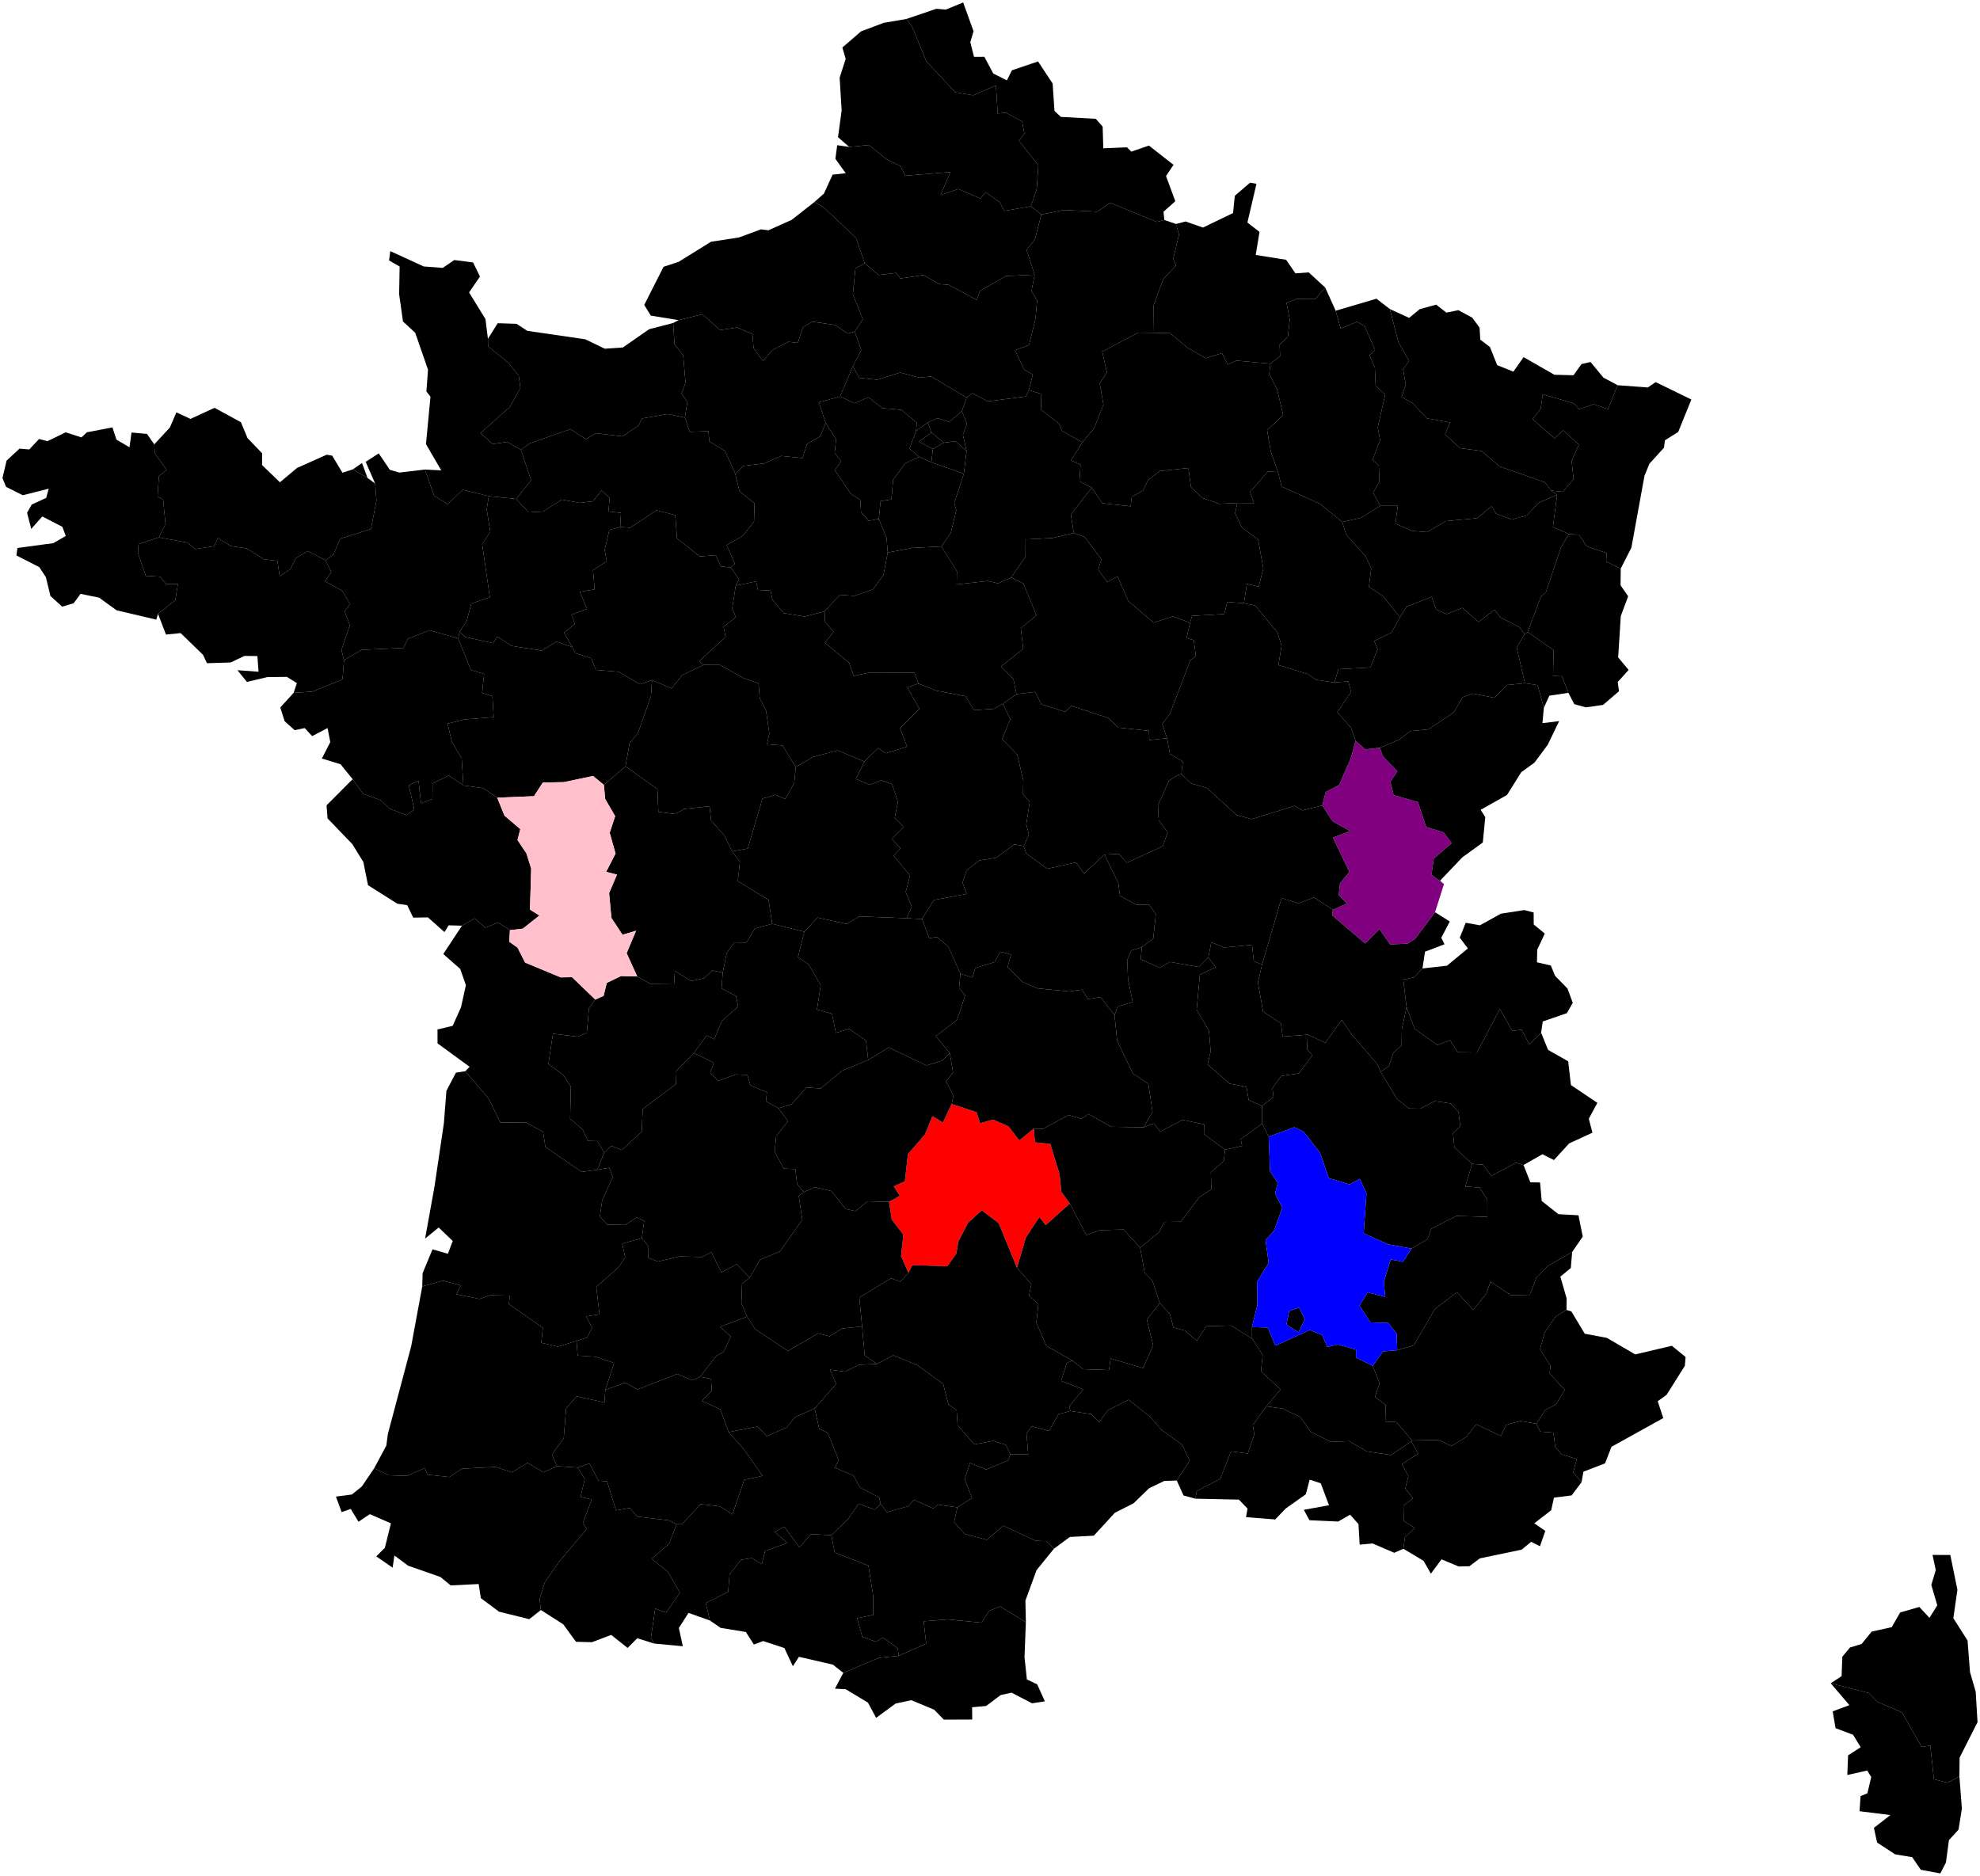 <?xml version="1.0" encoding="UTF-8"?>
<svg baseProfile="tiny" height="758" stroke-linecap="round" stroke-linejoin="round" version="1.2" viewBox="0 0 800 758" width="800" xmlns="http://www.w3.org/2000/svg">
	

	<g id="dep_fxx">
		

		<path d="M 534.247 325.483 535.642 320.037 541.074 317.185 545.857 306.185 547.689 299.368 551.672 302.824 557.513 302.149 558.792 305.681 564.587 311.662 561.776 315.876 563.079 321.29 572.91 324.145 576.234 334.171 583.321 336.378 586.537 340.693 579.294 346.975 578.383 353.498 583.424 357.269 579.811 368.626 571.724 379.443 568.7 381.332 561.687 381.637 557.332 375.473 551.587 381.253 538.38 369.995 538.482 367.611 544.277 365.124 540.923 361.769 541.4 356.946 545.178 352.326 538.558 338.466 545.518 335.814 538.393 331.871 534.247 325.483 Z" data-anchor-x="560.3924" data-anchor-y="340.50260000000003" data-fill-id="39" data-name="Jura" id="39" fill="purple"/>
		

		<path d="M 329.139 81.572 332.88 83.878 345.839 96.094 349.36 106.36 345.629 108.46 344.592 118.877 348.638 128.996 345.321 134.008 342.484 134.784 337.435 131.327 328.279 129.995 324.485 132.097 322.33 138.576 318.564 138.11 312.2 141.357 308.302 145.838 304.465 140.718 304.039 135.03 297.838 132.331 290.954 133.374 283.811 126.985 274.179 129.363 262.963 127.545 260.3 123.225 268.097 107.806 274.158 105.818 287.281 97.686 298.515 95.967 307.469 92.676 310.477 93.052 319.857 88.848 329.139 81.572 Z" data-anchor-x="304.83025" data-anchor-y="113.7048" data-fill-id="76" data-name="Seine-Maritime" id="76"/>
		

		<path d="M 408.57 233.399 414.34 224.891 414.371 217.973 425.384 217.386 433.841 215.361 438.23 216.971 444.998 226.047 443.735 230.217 447.383 235.167 451.529 232.926 455.821 242.79 466.086 251.612 474.018 249.075 480.825 251.675 479.418 257.839 482.344 258.674 483.165 265.066 480.896 266.945 472.665 288.545 469.608 292.531 471.527 298.327 464.397 299.041 464.21 295.315 451.791 294.02 447.774 290.121 432.885 285.231 430.491 287.66 420.801 284.606 418.233 279.588 410.674 280.494 409.462 274.457 404.485 269.333 413.432 262.128 412.428 253.851 418.771 248.652 413.489 235.79 408.57 233.399 Z" data-anchor-x="443.82535" data-anchor-y="257.201" data-fill-id="89" data-name="Yonne" id="89"/>
		

		<path d="M 461.359 382.732 460.897 387.607 468.5 391.087 472.669 388.721 484.341 390.754 488.238 386.775 491.15 390.854 484.792 393.908 483.493 408.021 488.485 416.594 489.158 424.828 487.946 430.155 496.82 437.895 503.617 439.217 504.546 444.565 509.922 446.928 509.989 454.02 501.318 460.277 501.849 463.064 494.97 464.596 486.448 458.231 486.518 454.334 477.744 452.53 468.678 457.357 466.38 453.989 462.072 455.548 465.669 449.263 463.967 437.965 457.709 433.757 451.374 420.586 450.307 410.2 451.508 406.754 457.656 404.901 455.774 395.764 455.441 387.986 457.085 384.056 461.359 382.732 Z" data-anchor-x="480.14795000000004" data-anchor-y="423.66409999999996" data-fill-id="42" data-name="Loire" id="42"/>
		

		<path d="M 633.943 215.851 638.013 216.028 641.011 220.735 649.122 223.486 648.966 226.938 654.841 229.776 654.772 236.522 657.841 240.946 654.863 248.963 653.803 265.656 658.031 270.723 653.63 275.586 654.145 279.317 647.701 284.854 640.718 285.83 636.069 284.542 633.693 279.967 630.957 272.968 627.496 273.085 627.694 262.681 617.202 255.404 622.629 241.064 624.622 239.296 630.764 220.994 633.943 215.851 Z" data-anchor-x="637.61635" data-anchor-y="250.84064999999998" data-fill-id="68" data-name="Haut-Rhin" id="68"/>
		

		<path d="M 297.13 191.622 300.254 188.289 308.815 187.252 315.606 184.239 324.215 185.123 326.071 179.393 331.382 176.35 333.603 170.976 337.817 177.456 337.255 182.959 339.888 186.4 337.319 190.006 343.615 199.401 347.581 202.035 347.896 206.999 351.041 210.448 355.063 209.675 358.217 217.425 358.675 223.281 356.985 232.246 352.674 238.197 345.238 240.764 339.341 240.362 333.156 247.029 325.102 249.127 316.675 247.761 312.111 242.338 311.307 238.652 306.187 238.386 305.504 234.917 297.278 236.631 298.633 234.166 295.187 229.289 296.946 227.799 293.579 220.296 300.07 216.588 304.664 210.73 304.846 203.438 298.769 198.479 297.13 191.622 Z" data-anchor-x="326.12705" data-anchor-y="210.0513" data-fill-id="28" data-name="Eure-et-Loir" id="28"/>
		

		<path d="M 433.841 215.361 432.675 207.912 441.149 197.069 445.341 203.331 456.805 204.605 457.304 200.732 461.873 198.221 463.802 194.056 468.564 190.337 480.15 189.112 481.226 196.885 485.968 201.28 492.599 203.585 499.91 203.245 499.041 207.469 501.904 213.319 508.327 217.994 510.434 229.742 508.554 237.066 503.823 235.959 502.591 243.774 495.875 243.235 494.689 248.112 481.642 248.863 480.825 251.675 474.018 249.075 466.086 251.612 455.821 242.79 451.529 232.926 447.383 235.167 443.735 230.217 444.998 226.047 438.23 216.971 433.841 215.361 Z" data-anchor-x="471.5546" data-anchor-y="220.39335" data-fill-id="10" data-name="Aube" id="10"/>
		

		<path d="M 513.315 146.98 517.209 143.891 517.032 139.265 520.326 136.146 521.135 129.202 519.807 122.365 523.895 120.823 531.357 120.888 535.441 116.204 539.668 125.567 541.698 132.75 548.279 130.022 551.352 131.722 555.597 141.386 553.346 143.616 555.5 148.529 555.824 155.946 559.686 159.428 556.666 172.706 557.622 177.79 554.601 185.773 557.093 188.184 557.374 194.73 554.768 199.092 557.678 204.426 549.958 209.202 542.317 210.944 533.44 203.652 517.817 196.616 516.373 190.764 513.453 182.483 511.971 173.877 518.461 167.701 515.992 157.379 512.838 151.11 513.315 146.98 Z" data-anchor-x="535.8285" data-anchor-y="163.574" data-fill-id="55" data-name="Meuse" id="55"/>
		

		<path d="M 210.498 181.787 214.005 179.173 230.421 173.423 236.705 177.456 240.778 175.066 251.514 176.323 257.976 171.963 259.381 169.11 269.717 167.311 276.739 168.759 278.65 174.482 286.214 174.25 286.635 178.409 292.962 182.287 297.13 191.622 298.769 198.479 304.846 203.438 304.664 210.73 300.07 216.588 293.579 220.296 296.946 227.799 295.187 229.289 291.258 228.897 289.22 224.33 282.75 224.861 273.542 217.582 272.837 208.172 265.23 206.199 254.621 213.244 250.571 212.937 250.912 207.255 245.842 206.683 246.309 201.211 243.065 198.183 239.551 202.549 234.197 203.221 227.01 201.881 219.33 206.701 213.607 207.051 208.525 201.616 214.564 194.099 210.498 181.787 Z" data-anchor-x="256.68565" data-anchor-y="198.2999" data-fill-id="61" data-name="Orne" id="61"/>
		

		<path d="M 654.841 229.776 648.966 226.938 649.122 223.486 641.011 220.735 638.013 216.028 633.943 215.851 627.446 212.954 629.131 199.954 626.745 198.254 631.41 198.733 635.796 193.64 635.003 186.225 637.928 179.669 631.551 173.881 628.125 177.16 619.232 169.398 622.536 165.151 623.324 159.347 636.089 163.044 637.977 165.333 643.981 163.362 649.711 165.352 653.568 155.656 665.769 156.579 668.966 154.411 683.37 161.448 678.072 174.539 672.691 177.928 672.314 180.918 666.433 187.382 664.44 192.254 659.143 221.312 654.841 229.776 Z" data-anchor-x="651.30105" data-anchor-y="192.09305" data-fill-id="67" data-name="Bas-Rhin" id="67"/>
		

		<path d="M 170.605 519.827 179.034 517.497 186.139 519.424 184.439 523.003 193.745 524.898 197.984 523.403 205.997 523.548 205.608 526.96 219.333 536.558 218.71 542.634 225.371 544.153 232.946 541.88 233.386 547.769 240.533 548.249 248.103 550.768 244.57 561.644 244.22 566.707 232.962 564.26 228.733 569.103 227.769 581.146 223.016 587.776 225.057 592.474 219.553 594.958 213.149 591.106 206.768 594.988 200.352 592.788 186.668 593.466 181.542 596.865 172.669 595.884 171.666 593.199 164.496 596.399 156.996 596.142 151.195 593.286 156.078 584.197 156.73 579.402 166.138 544.021 170.605 519.827 Z" data-anchor-x="199.64884999999998" data-anchor-y="557.1807" data-fill-id="40" data-name="Landes" id="40"/>
		

		<path d="M 302.896 516.294 299.819 518.751 299.556 526.689 301.891 532.025 290.952 536.148 295.237 540.066 292.444 546.235 289.443 547.853 282.862 556.374 279.616 557.785 273.627 555.197 257.575 561.469 252.592 558.751 244.57 561.644 248.103 550.768 240.533 548.249 233.386 547.769 232.946 541.88 237.206 540.46 239.191 536.546 236.863 531.936 242.233 531.114 240.916 520.051 249.755 512.254 252.599 508.121 251.406 502.527 259.335 500.344 262.027 503.619 261.962 508.28 265.821 509.778 274.605 507.722 283.529 507.952 287.44 506.022 291.469 514.186 297.627 510.855 302.896 516.294 Z" data-anchor-x="267.92075" data-anchor-y="530.99385" data-fill-id="47" data-name="Lot-et-Garonne" id="47"/>
		

		<path d="M 271.992 130.521 272.533 139.066 276.048 143.681 276.971 154.621 275.322 159.088 277.737 162.292 276.739 168.759 269.717 167.311 259.381 169.11 257.976 171.963 251.514 176.323 240.778 175.066 236.705 177.456 230.421 173.423 214.005 179.173 210.498 181.787 204.875 178.585 199.101 179.435 194.12 175.004 206.029 164.434 210.248 156.73 209.599 151.834 205.334 146.54 197.227 139.98 197.142 136.903 201.1 130.614 208.692 130.851 213.062 133.696 236.446 137.098 244.338 140.91 251.668 140.417 262.267 133.033 271.992 130.521 Z" data-anchor-x="235.9282" data-anchor-y="156.15385" data-fill-id="14" data-name="Calvados" id="14"/>
		

		<path d="M 388.622 166.169 390.686 171.155 389.055 175.728 390.539 182.279 386.042 178.289 381.37 178.89 376.355 174.786 374.878 170.765 378.8 168.968 383.544 170.455 388.622 166.169 Z" data-anchor-x="382.78215" data-anchor-y="174.22424999999998" data-fill-id="93" data-name="Seine-Saint-Denis" id="93"/>
		

		<path d="M 366.221 7.663 368.497 10.73 374.3 24.828 386.015 37.32 393.249 38.512 402.402 34.503 403.115 45.876 406.395 45.535 412.984 49.103 413.897 54.022 411.677 56.85 419.529 66.779 418.894 76.277 416.551 83.367 405.759 85.219 403.93 81.739 398.238 77.659 396.126 80.221 387.176 76.368 380.018 78.829 384.014 69.521 365.75 71.008 363.859 67.129 358.251 64.407 351.056 58.586 343.093 59.372 338.588 55.425 340.056 44.656 339.254 31.393 341.689 23.82 340.347 19.201 347.906 12.67 357.052 9.231 366.221 7.663 Z" data-anchor-x="379.05854999999997" data-anchor-y="46.441199999999995" data-fill-id="62" data-name="Pas-de-Calais" id="62"/>
		

		<path d="M 384.527 446.131 394.546 449.408 395.991 453.862 401.293 452.454 407.503 455.163 411.819 460.827 417.727 456.055 418.16 461.602 424.384 462.258 428.12 474.543 428.815 481.618 432.261 486.343 422.476 495.088 419.957 491.809 414.515 500.055 410.896 512.285 403.52 494.278 396.681 489.091 391.113 494.139 387.223 501.676 386.429 506.536 382.733 511.707 368.613 511.218 367.084 514.352 364.058 507.654 364.996 498.88 360.304 492.835 359.219 485.664 363.571 483.258 361.109 479.391 365.592 477.382 366.835 466.394 373.743 458.385 376.747 451.002 380.951 453.647 384.527 446.131 Z" data-anchor-x="395.74014999999997" data-anchor-y="480.24125" data-fill-id="15" data-name="Cantal" id="15" fill="red"/>
		

		<path d="M 408.57 233.399 413.489 235.79 418.771 248.652 412.428 253.851 413.432 262.128 404.485 269.333 409.462 274.457 410.674 280.494 405.193 284.384 401.582 286.438 393.525 286.977 390.098 281.338 378.298 279.076 371.125 276.246 369.426 271.805 351.436 271.761 344.896 273.118 343.082 267.834 333.293 259.726 336.762 255.299 333.37 251.236 333.156 247.029 339.341 240.362 345.238 240.764 352.674 238.197 356.985 232.246 358.675 223.281 368.581 221.415 380.353 220.815 386.641 230.833 386.534 236.168 398.964 234.773 403.244 235.722 408.57 233.399 Z" data-anchor-x="375.96349999999995" data-anchor-y="253.89614999999998" data-fill-id="45" data-name="Loiret" id="45"/>
		

		<path d="M 388.044 393.47 392.929 394.987 394.03 391.196 401.901 388.751 404.131 384.571 408.519 385.692 407.106 390.844 413.185 396.815 419.18 399.38 431.954 400.651 437.232 399.894 439.573 403.734 444.643 402.906 450.307 410.2 451.374 420.586 457.709 433.757 463.967 437.965 465.669 449.263 462.072 455.548 449.017 455.317 439.773 450.156 437.046 452.094 431.796 450.586 421.376 456.16 417.727 456.055 411.819 460.827 407.503 455.163 401.293 452.454 395.991 453.862 394.546 449.408 384.527 446.131 385.229 442.687 382.227 436.995 385.081 433.393 383.754 425.56 378.105 418.703 386.701 412.138 389.996 402.174 387.517 399.361 388.044 393.47 Z" data-anchor-x="421.88715" data-anchor-y="422.69910000000004" data-fill-id="63" data-name="Puy-de-Dôme" id="63"/>
		

		<path d="M 148.495 193.146 142.558 189.674 146.261 187.083 148.495 193.146 Z M 151.565 195.364 147.739 186.623 153.021 183.208 157.515 189.861 161.358 190.957 171.694 189.74 175.368 200.285 180.895 203.727 186.991 197.905 197.51 200.482 196.647 205.813 198.09 214.887 194.815 219.876 197.927 241.368 190.45 243.889 188.55 250.963 185.692 255.368 185.127 257.965 173.478 254.694 164.806 258.105 163.025 261.826 146.123 262.592 139.005 266.753 137.944 262.662 141.345 252.576 139.238 247.027 141.449 244.138 138.271 238.708 131.308 234.9 133.855 231.148 131.462 226.358 134.756 224.098 137.386 217.703 149.857 213.792 152.099 202.316 151.565 195.364 Z" data-anchor-x="164.6989" data-anchor-y="224.98055" data-fill-id="35" data-name="Ille-et-Vilaine" id="35"/>
		

		<path d="M 420.765 86.689 429.863 84.856 443.364 85.531 448.508 81.956 467.434 89.664 470.432 88.887 475.129 90.506 476.353 94.819 474.032 104.557 475.175 107.296 470.008 112.811 466.112 123.392 466.235 134.484 459.861 134.409 445.352 142.085 447.221 150.472 444.327 154.921 445.837 163.504 442.073 173.02 437.329 178.718 429.209 174.248 427.842 171.074 420.732 165.682 420.543 159.106 415.682 157.693 417.274 151.346 413.855 149.402 410.092 141.516 415.768 139.412 418.366 128.925 419.035 121.43 416.761 117.624 418.026 110.993 414.776 100.981 418.096 96.834 420.765 86.689 Z" data-anchor-x="443.22245" data-anchor-y="130.3371" data-fill-id="02" data-name="Aisne" id="02"/>
		

		<path d="M 534.247 325.483 538.393 331.871 545.518 335.814 538.558 338.466 545.178 352.326 541.4 356.946 540.923 361.769 544.277 365.124 538.482 367.611 530.9 362.657 524.484 365.081 517.821 362.824 509.933 389.755 506.585 388.464 505.889 381.802 494.605 382.874 489.421 380.777 488.238 386.775 484.341 390.754 472.669 388.721 468.5 391.087 460.897 387.607 461.359 382.732 465.959 379.287 467.011 369.378 464.372 365.685 459.046 365.58 452.502 361.968 451.844 356.758 446.217 345.342 452.034 345.041 455.253 348.623 469.786 341.96 471.787 336.374 468.188 331.49 467.86 325.401 472.325 315.44 475.835 313.226 477.332 312.812 481.23 316.534 487.673 318.429 499.668 329.378 505.771 330.996 523.074 325.651 526.206 327.479 534.247 325.483 Z" data-anchor-x="495.86745" data-anchor-y="351.9493" data-fill-id="71" data-name="Saône-et-Loire" id="71"/>
		

		<path d="M 405.193 284.384 410.674 280.494 418.233 279.588 420.801 284.606 430.491 287.66 432.885 285.231 447.774 290.121 451.791 294.02 464.21 295.315 464.397 299.041 471.527 298.327 472.703 304.679 477.895 307.706 477.332 312.812 475.835 313.226 472.325 315.44 467.86 325.401 468.188 331.49 471.787 336.374 469.786 341.96 455.253 348.623 452.034 345.041 446.217 345.342 437.974 352.985 434.743 348.504 423.08 351.07 414.595 344.783 413.678 341.887 415.706 337.248 414.665 333.072 416.038 324.114 413.353 320.872 413.462 315.454 411.02 304.962 404.904 298.687 408.209 290.609 405.193 284.384 Z" data-anchor-x="441.39935" data-anchor-y="316.2863" data-fill-id="58" data-name="Nièvre" id="58"/>
		

		<path d="M 335.916 620.369 337.261 627.366 350.878 632.682 352.81 644.944 352.803 652.564 346.313 653.933 348.422 661.471 353.882 663.443 356.782 661.711 362.729 666.069 363.086 669.114 355.046 669.921 340.724 675.987 336.525 672.67 322.81 669.505 320.346 673.313 316.935 665.966 308.332 663.139 304.603 664.552 301.348 659.474 291.154 657.812 286.835 654.834 285.155 647.751 294.203 643.224 294.791 636.148 299.417 630.291 303.692 629.617 307.815 632.078 309.133 626.721 318.156 623.515 313.033 619.061 316.878 616.95 323.028 625.264 327.678 619.916 335.916 620.369 Z" data-anchor-x="324.1205" data-anchor-y="646.4684" data-fill-id="09" data-name="Ariège" id="09"/>
		

		<path d="M 187.23 317.395 195.25 318.505 200.887 322.326 203.844 329.601 210.216 335.038 209.087 339.46 212.662 344.768 214.625 351.002 214.138 367.571 217.957 369.955 211.242 375.262 206.043 375.867 201.246 372.776 196.069 374.888 191.821 371.106 186.66 374.065 181.265 373.914 179.599 376.663 172.892 370.702 166.956 370.804 164.511 365.746 160.559 365.194 148.691 357.704 146.814 348.34 142.364 341.116 132.345 330.707 131.936 325.436 142.476 314.855 146.696 320.756 153.939 323.421 157.336 326.736 164.291 329.402 167.41 327.07 165.135 317.339 169.11 315.568 170.103 324.632 174.724 322.857 174.773 316.597 181.339 313.372 187.23 317.395 Z" data-anchor-x="174.94639999999998" data-anchor-y="345.01734999999996" data-fill-id="85" data-name="Vendée" id="85"/>
		

		<path d="M 370.121 174.075 367.489 181.33 371.376 184.607 365.738 187.228 360.862 193.923 360.172 201.81 355.811 202.47 355.063 209.675 351.041 210.448 347.896 206.999 347.581 202.035 343.615 199.401 337.319 190.006 339.888 186.4 337.255 182.959 337.817 177.456 333.603 170.976 330.888 162.566 339.404 160.234 345.314 162.952 350.857 160.534 356.502 164.93 364.166 165.608 370.43 170.81 370.121 174.075 Z" data-anchor-x="351.13175" data-anchor-y="185.34105" data-fill-id="78" data-name="Yvelines" id="78"/>
		

		<path d="M 225.057 592.474 233.429 593.019 236.273 597.645 234.55 604.908 239.095 605.937 235.492 615.458 237.108 617.811 226.055 630.867 220.177 639.282 218.018 646.205 218.536 650.593 213.854 654.297 201.612 651.267 194.287 645.801 193.404 640.096 182.09 640.654 177.939 637.242 164.869 632.673 159.353 628.571 158.63 633.472 152.024 628.931 155.505 625.435 157.954 615.573 149.434 611.863 144.852 614.921 141.695 609.734 138.035 611.032 135.726 604.758 142.147 603.93 146.21 600.656 151.195 593.286 156.996 596.142 164.496 596.399 171.666 593.199 172.669 595.884 181.542 596.865 186.668 593.466 200.352 592.788 206.768 594.988 213.149 591.106 219.553 594.958 225.057 592.474 Z" data-anchor-x="187.41039999999998" data-anchor-y="622.7012" data-fill-id="64" data-name="Pyrénées-Atlantiques" id="64"/>
		

		<path d="M 241.327 472.706 244.103 465.75 246.981 463.042 251.205 464.707 259.292 457.309 259.666 448.134 273.137 438.038 272.927 433.065 280.35 425.506 288.401 429.455 286.959 433.476 290.135 436.797 297.378 434.161 302.006 434.401 303.228 438.645 309.87 441.345 309.49 445.019 314.502 447.843 318.399 453.011 313.601 459.147 313.008 465.404 316.642 472.205 321.345 472.425 322.047 478.364 324.716 481.728 322.729 483.289 324.162 492.862 315.173 505.673 307.12 509.02 302.896 516.294 297.627 510.855 291.469 514.186 287.44 506.022 283.529 507.952 274.605 507.722 265.821 509.778 261.962 508.28 262.027 503.619 259.335 500.344 260.277 493.362 257.277 491.923 252.627 495.002 245.31 494.861 242.375 491.474 243.312 485.099 247.613 475.521 246.141 471.876 241.327 472.706 Z" data-anchor-x="283.0217" data-anchor-y="470.9004" data-fill-id="24" data-name="Dordogne" id="24"/>
		

		<path d="M 488.238 386.775 489.421 380.777 494.605 382.874 505.889 381.802 506.585 388.464 509.933 389.755 508.248 397.015 510.345 408.803 517.586 413.561 518.236 418.884 528.366 418.103 528.121 423.993 530.231 426.439 524.75 433.766 517.648 434.811 514.114 439.728 514.559 443.255 509.922 446.928 504.546 444.565 503.617 439.217 496.82 437.895 487.946 430.155 489.158 424.828 488.485 416.594 483.493 408.021 484.792 393.908 491.15 390.854 488.238 386.775 Z" data-anchor-x="506.86215" data-anchor-y="413.85235" data-fill-id="69" data-name="Rhône" id="69"/>
		

		<path d="M 374.878 170.765 376.355 174.786 371.314 178.464 376.927 181.412 376.295 186.822 371.376 184.607 367.489 181.33 370.121 174.075 374.878 170.765 Z" data-anchor-x="372.20799999999997" data-anchor-y="178.7932" data-fill-id="92" data-name="Hauts-de-Seine" id="92"/>
		

		<path d="M 263.456 274.8 271.341 278.187 275.708 272.759 284.293 268.684 290.926 268.72 300.464 274.032 306.484 276.119 306.976 282.181 309.528 287.191 310.839 296.396 309.916 300.742 316.151 301.25 321.517 309.902 320.897 316.407 317.268 322.861 313.275 321.206 308.082 322.702 302.11 342.916 295.776 344.021 292.785 337.754 287.305 331.561 286.707 325.802 276.391 326.891 272.896 328.967 266.004 328.065 265.621 318.847 252.714 309.69 254.383 300.295 257.75 296.204 263.024 281.279 263.456 274.8 Z" data-anchor-x="287.1152" data-anchor-y="306.35235" data-fill-id="37" data-name="Indre-et-Loire" id="37"/>
		

		<path d="M 432.261 486.343 438.929 499.118 444.343 497.098 453.951 496.852 460.656 504.15 462.526 514.467 465.676 517.646 468.609 526.592 463.374 533.249 465.932 543.695 461.834 552.819 448.727 548.959 448.074 553.635 437.658 553.275 433.274 549.785 422.759 543.846 418.722 534.528 419.542 527.072 415.788 523.537 416.685 518.962 410.896 512.285 414.515 500.055 419.957 491.809 422.476 495.088 432.261 486.343 Z" data-anchor-x="439.75260000000003" data-anchor-y="519.9888" data-fill-id="48" data-name="Lozère" id="48"/>
		

		<path d="M 542.317 210.944 549.958 209.202 557.678 204.426 564.765 204.41 563.787 211.599 570.644 214.541 576.645 215.034 584.064 210.579 596.706 209.415 602.745 204.548 604.419 207.547 610.83 209.958 616.948 208.245 621.739 203.125 629.131 199.954 627.446 212.954 633.943 215.851 630.764 220.994 624.622 239.296 622.629 241.064 617.202 255.404 616.051 256.223 613.72 253.319 606.121 249.41 603.865 246.357 597.376 251.36 590.901 245.617 584.419 248.15 580.224 246.267 578.452 241.146 568.387 245.077 565.63 249.407 558.92 241.031 553.101 237.144 554.026 229.733 551.805 224.804 543.942 216.059 542.317 210.944 Z" data-anchor-x="588.1303499999999" data-anchor-y="228.08875" data-fill-id="88" data-name="Vosges" id="88"/>
		

		<path d="M 564.532 545.622 571.255 543.628 579.707 529.007 588.679 522.169 595.268 529.309 600.569 522.663 602.245 517.911 610.497 523.414 618.114 523.218 620.696 516.41 625.223 511.73 635.22 505.899 634.664 512.413 630.443 515.882 632.977 524.657 632.919 529.307 628.551 532.002 624.051 538.574 622.256 545.231 626.483 551.974 626.114 555.019 632.244 561.651 628.722 567.431 624.265 569.832 620.742 575.318 614.285 574.226 608.524 575.785 606.411 580.276 596.489 575.558 592.504 580.583 586.517 584.307 580.999 581.868 570.458 582.078 564.291 574.692 559.704 574.439 559.866 567.73 555.525 564.486 557.414 558.991 554.634 551.931 558.863 546.083 564.532 545.622 Z" data-anchor-x="594.9271" data-anchor-y="545.10285" data-fill-id="04" data-name="Alpes-de-Haute-Provence" id="04"/>
		

		<path d="M 475.129 90.506 479.017 89.499 486.045 91.956 498.2 86.086 498.922 79.114 505.075 73.826 507.663 74.266 504.006 89.922 508.888 93.715 507.37 103.034 519.639 104.975 523.413 110.468 528.774 110.066 535.441 116.204 531.357 120.888 523.895 120.823 519.807 122.365 521.135 129.202 520.326 136.146 517.032 139.265 517.209 143.891 513.315 146.98 499.531 145.72 496.088 147.315 493.72 142.707 487.096 144.724 479.802 140.534 472.803 134.642 466.235 134.484 466.112 123.392 470.008 112.811 475.175 107.296 474.032 104.557 476.353 94.819 475.129 90.506 Z" data-anchor-x="500.7768" data-anchor-y="110.5709" data-fill-id="08" data-name="Ardennes" id="08"/>
		

		<path d="M 354.291 551.17 360.969 547.681 370.64 551.67 381.056 559.209 383.231 567.649 386.523 569.773 386.909 575.885 393.66 583.684 401.27 582.24 406.365 583.827 408.217 587.608 407.315 590.159 398.413 593.824 391.913 591.176 389.773 597.697 392.755 605.376 386.833 609.099 378.9 608.017 377.059 609.525 369.298 606.052 366.929 608.664 358.331 611.055 355.818 607.711 355.214 605.066 347.462 601.121 344.931 596.321 337.296 593.077 338.87 589.959 334.367 578.934 330.991 577.373 329.164 569.107 337.843 559.261 335.321 553.476 341.355 554.28 347.031 551.505 354.291 551.17 Z" data-anchor-x="368.6907" data-anchor-y="579.3679999999999" data-fill-id="81" data-name="Tarn" id="81"/>
		

		<path d="M 376.927 181.412 371.314 178.464 376.355 174.786 381.37 178.89 376.927 181.412 Z" data-anchor-x="376.342" data-anchor-y="178.09865000000002" data-fill-id="75" data-name="Paris" id="75"/>
		

		<path d="M 301.891 532.025 305.08 537.093 318.366 545.918 330.514 538.812 335.162 539.991 340.139 536.869 348.33 535.972 349.357 547.658 354.291 551.17 347.031 551.505 341.355 554.28 335.321 553.476 337.843 559.261 329.164 569.107 321.201 572.703 317.78 576.897 309.743 580.306 306.099 576.46 294.395 578.723 291.016 569.462 283.593 566.086 287.604 561.952 287.28 557.192 282.862 556.374 289.443 547.853 292.444 546.235 295.237 540.066 290.952 536.148 301.891 532.025 Z" data-anchor-x="318.57665" data-anchor-y="556.16575" data-fill-id="82" data-name="Tarn-et-Garonne" id="82"/>
		

		<path d="M 186.66 374.065 191.821 371.106 196.069 374.888 201.246 372.776 206.043 375.867 205.736 380.538 209.108 382.942 212.154 388.961 226.529 394.944 231.125 394.877 240.514 403.914 237.967 407.381 237.095 417.421 233.322 418.904 223.401 417.727 221.584 429.972 227.59 434.383 230.644 439.084 230.359 452.06 235.394 456.381 237.58 461.026 241.363 461.11 244.103 465.75 241.327 472.706 235.012 473.559 220.356 463.445 219.411 457.332 212.391 453.539 202.217 453.64 197.485 444.042 187.992 432.872 189.76 431.098 176.782 421.617 176.762 416.001 182.91 414.526 186.254 407.073 188.243 398.104 185.948 391.543 179.103 385.505 186.66 374.065 Z" data-anchor-x="210.43295" data-anchor-y="422.3325" data-fill-id="17" data-name="Charente-Maritime" id="17"/>
		

		<path d="M 570.249 582.465 570.458 582.078 580.999 581.868 586.517 584.307 592.504 580.583 596.489 575.558 606.411 580.276 608.524 575.785 614.285 574.226 620.742 575.318 622.298 578.501 627.654 578.898 628.366 584.703 630.956 587.704 637.072 589.608 635.638 594.949 639.011 598.944 635.011 604.285 627.867 605.188 626.731 610.295 619.917 615.551 624.366 618.635 622.201 624.82 618.643 623.034 614.797 626.203 597.933 629.723 593.683 632.914 589.303 632.989 582.435 630.117 578.139 635.904 575.188 630.744 567.025 625.836 567.611 621.314 571.641 617.39 567.144 614.638 567.059 608.405 570.895 605.468 567.791 601.485 569.045 596.431 566.392 591.631 572.977 587.438 570.249 582.465 Z" data-anchor-x="602.7017" data-anchor-y="605.0650499999999" data-fill-id="83" data-name="Var" id="83"/>
		

		<path d="M 292.014 393.037 293.615 385.14 296.661 380.83 301.561 380.887 305.006 375.183 311.996 373.302 324.993 376.518 322.431 386.74 326.763 389.79 331.599 398.157 330.083 407.962 336.154 409.634 337.748 417.368 343.041 415.77 349.899 420.465 350.792 428.346 340.171 432.676 331.607 439.854 325.768 439.426 319.924 446.145 314.502 447.843 309.49 445.019 309.87 441.345 303.228 438.645 302.006 434.401 297.378 434.161 290.135 436.797 286.959 433.476 288.401 429.455 280.35 425.506 285.54 418.421 288.559 419.968 291.698 412.514 298.246 406.759 297.391 402.501 291.546 399.422 292.014 393.037 Z" data-anchor-x="315.5707" data-anchor-y="410.57245" data-fill-id="87" data-name="Haute-Vienne" id="87"/>
		

		<path d="M 350.792 428.346 359.061 423.266 374.279 430.537 380.603 428.603 383.754 425.56 385.081 433.393 382.227 436.995 385.229 442.687 384.527 446.131 380.951 453.647 376.747 451.002 373.743 458.385 366.835 466.394 365.592 477.382 361.109 479.391 363.571 483.258 359.219 485.664 350.522 485.431 345.687 489.396 341.726 488.578 335.935 481.3 329.245 479.758 324.716 481.728 322.047 478.364 321.345 472.425 316.642 472.205 313.008 465.404 313.601 459.147 318.399 453.011 314.502 447.843 319.924 446.145 325.768 439.426 331.607 439.854 340.171 432.676 350.792 428.346 Z" data-anchor-x="349.11850000000004" data-anchor-y="456.33095000000003" data-fill-id="19" data-name="Corrèze" id="19"/>
		

		<path d="M 349.36 106.36 354.981 111.136 362.144 110.281 363.777 112.528 373.154 111.15 379.502 114.802 383.341 115.1 394.638 121.188 395.928 117.604 406.368 111.566 418.026 110.993 416.761 117.624 419.035 121.43 418.366 128.925 415.768 139.412 410.092 141.516 413.855 149.402 417.274 151.346 415.682 157.693 414.54 160.209 399.093 162.197 392.935 158.903 390.574 160.644 376.202 152.136 371.339 152.587 363.678 150.54 354.409 153.456 347.142 152.673 344.589 148.041 347.962 141.47 345.321 134.008 348.638 128.996 344.592 118.877 345.629 108.46 349.36 106.36 Z" data-anchor-x="381.81219999999996" data-anchor-y="134.27835" data-fill-id="60" data-name="Oise" id="60"/>
		

		<path d="M 594.802 470.295 599.156 470.604 602.636 475.183 612.517 469.825 615.566 470.775 618.329 477.767 622.239 477.822 622.916 485.316 629.662 490.64 637.764 491.089 639.494 499.717 635.22 505.899 625.223 511.73 620.696 516.41 618.114 523.218 610.497 523.414 602.245 517.911 600.569 522.663 595.268 529.309 588.679 522.169 579.707 529.007 571.255 543.628 564.532 545.622 564.293 538.936 560.853 534.577 553.718 534.393 549.287 527.602 552.614 522.231 559.701 524.051 559.124 517.892 561.914 508.932 566.879 509.906 570.246 504.554 576.754 500.777 578.319 496.521 588.47 491.36 600.956 491.721 600.935 484.757 597.775 479.856 592.05 479.48 594.802 470.295 Z" data-anchor-x="594.3905500000001" data-anchor-y="507.72335" data-fill-id="05" data-name="Hautes-Alpes" id="05"/>
		

		<path d="M 494.97 464.596 501.849 463.064 501.318 460.277 509.989 454.02 512.617 459.331 513.167 473.292 516.236 478.006 515.206 482.452 518.107 487.969 514.731 497.409 511.33 501.121 512.591 510.343 507.882 517.954 508.058 527.275 505.847 536.262 505.88 540.977 497.459 535.633 487.399 535.921 483.546 541.836 478.757 537.684 474.127 536.446 472.645 530.869 468.609 526.592 465.676 517.646 462.526 514.467 460.656 504.15 468.221 498.03 470.494 493.78 477.109 493.695 484.496 483.822 489.418 480.58 489.242 473.723 494.461 469.136 494.97 464.596 Z" data-anchor-x="489.3818" data-anchor-y="497.9282" data-fill-id="07" data-name="Ardèche" id="07"/>
		

		<path d="M 271.992 130.521 274.179 129.363 283.811 126.985 290.954 133.374 297.838 132.331 304.039 135.03 304.465 140.718 308.302 145.838 312.2 141.357 318.564 138.11 322.33 138.576 324.485 132.097 328.279 129.995 337.435 131.327 342.484 134.784 345.321 134.008 347.962 141.47 344.589 148.041 339.404 160.234 330.888 162.566 333.603 170.976 331.382 176.35 326.071 179.393 324.215 185.123 315.606 184.239 308.815 187.252 300.254 188.289 297.13 191.622 292.962 182.287 286.635 178.409 286.214 174.25 278.65 174.482 276.739 168.759 277.737 162.292 275.322 159.088 276.971 154.621 276.048 143.681 272.533 139.066 271.992 130.521 Z" data-anchor-x="309.9769" data-anchor-y="159.3034" data-fill-id="27" data-name="Eure" id="27"/>
		

		<path d="M 142.558 189.674 148.495 193.146 151.565 195.364 152.099 202.316 149.857 213.792 137.386 217.703 134.756 224.098 131.462 226.358 124.347 222.667 119.479 225.565 117.384 229.945 113.012 232.916 112.075 226.644 106.744 226.042 99.657 221.631 93.425 220.691 88.018 217.454 86.56 220.693 78.828 221.89 75.781 219.295 64.197 217.162 66.862 211.654 65.915 201.914 63.647 200.607 64.206 192.424 67.339 189.839 62.524 183.172 62.333 179.571 68.658 172.732 71.266 166.625 76.955 169.284 86.679 164.802 97.334 170.605 100.001 177.021 105.923 183.193 105.891 187.936 113.097 194.892 120.025 189.088 131.992 183.739 134.222 184.131 138.353 191.022 142.558 189.674 Z" data-anchor-x="107.21594999999999" data-anchor-y="198.85885" data-fill-id="22" data-name="Côtes-d'Armor" id="22"/>
		

		<path d="M 363.086 669.114 374.223 664.197 373.192 655.151 382.846 654.386 396.607 655.71 399.616 650.932 404.074 649.159 414.493 655.545 413.943 669.636 414.9 678.631 419.084 680.651 422.162 687.501 416.983 688.289 408.709 683.991 404.321 684.961 398.43 689.378 392.773 689.885 392.821 694.854 381.36 694.902 377.453 690.883 368.231 687.04 361.862 688.394 353.988 694.16 350.683 688 341.69 682.613 337.352 682.387 340.724 675.987 355.046 669.921 363.086 669.114 Z" data-anchor-x="379.75695" data-anchor-y="672.0305000000001" data-fill-id="66" data-name="Pyrénées-Orientales" id="66"/>
		

		<path d="M 739.694 680.215 754.999 684.107 758.528 687.7 768.471 691.948 776.426 705.876 779.934 705.4 781.375 718.985 786.844 720.395 791.676 717.834 792.68 730.898 791.306 739.364 787.453 743.576 786.234 752.63 783.974 757.042 776.095 755.57 772.592 750.46 765.738 749.338 758.414 744.548 757.136 738.625 763.798 733.454 751.339 731.906 751.734 725.811 754.504 724.645 756.052 718.073 754.418 715.458 746.389 717.264 746.7 709.333 751.791 706.039 748.711 701 741.634 698.345 740.486 691.548 747.232 689.039 739.694 680.215 Z" data-anchor-x="766.18725" data-anchor-y="718.6285" data-fill-id="2A" data-name="Corse-du-Sud" id="2A"/>
		

		<path d="M 376.927 181.412 381.37 178.89 386.042 178.289 390.539 182.279 389.441 191.417 376.295 186.822 376.927 181.412 Z" data-anchor-x="383.41705" data-anchor-y="184.85289999999998" data-fill-id="94" data-name="Val-de-Marne" id="94"/>
		

		<path d="M 433.274 549.785 437.658 553.275 448.074 553.635 448.727 548.959 461.834 552.819 465.932 543.695 463.374 533.249 468.609 526.592 472.645 530.869 474.127 536.446 478.757 537.684 483.546 541.836 487.399 535.921 497.459 535.633 505.88 540.977 510.182 547.468 509.486 554.142 517.426 561.474 511.6 568.308 506.203 575.865 506.809 579.644 504.144 587.368 497.399 586.483 493.016 597.592 483.506 602.541 483.004 605.619 478.206 604.329 475.452 598.259 480.704 590.281 477.614 583.737 469.445 577.932 464.67 572.494 456.017 565.638 447.673 569.839 444.079 574.69 440.937 571.454 432.465 570.184 432.049 568.234 437.612 561.449 428.738 558.006 431.03 550.758 433.274 549.785 Z" data-anchor-x="473.08185000000003" data-anchor-y="566.10565" data-fill-id="30" data-name="Gard" id="30"/>
		

		<path d="M 389.441 191.417 390.539 182.279 389.055 175.728 390.686 171.155 388.622 166.169 390.574 160.644 392.935 158.903 399.093 162.197 414.54 160.209 415.682 157.693 420.543 159.106 420.732 165.682 427.842 171.074 429.209 174.248 437.329 178.718 432.701 186.088 436.581 187.764 436.141 194.498 441.149 197.069 432.675 207.912 433.841 215.361 425.384 217.386 414.371 217.973 414.34 224.891 408.57 233.399 403.244 235.722 398.964 234.773 386.534 236.168 386.641 230.833 380.353 220.815 384.147 215.307 386.379 206.235 385.571 203.222 389.441 191.417 Z" data-anchor-x="410.7509" data-anchor-y="196.9306" data-fill-id="77" data-name="Seine-et-Marne" id="77"/>
		

		<path d="M 335.916 620.369 342.729 613.785 346.906 607.663 353.415 610.005 355.818 607.711 358.331 611.055 366.929 608.664 369.298 606.052 377.059 609.525 378.9 608.017 386.833 609.099 385.494 615.057 389.813 619.861 398.73 622.236 405.371 616.531 418.372 622.605 422.813 622.77 425.862 625.8 418.809 634.495 414.308 646.786 414.493 655.545 404.074 649.159 399.616 650.932 396.607 655.71 382.846 654.386 373.192 655.151 374.223 664.197 363.086 669.114 362.729 666.069 356.782 661.711 353.882 663.443 348.422 661.471 346.313 653.933 352.803 652.564 352.81 644.944 350.878 632.682 337.261 627.366 335.916 620.369 Z" data-anchor-x="380.8886" data-anchor-y="637.58295" data-fill-id="11" data-name="Aude" id="11"/>
		

		<path d="M 622.679 417.35 625.491 424.262 633.609 428.87 634.714 438.456 645.403 445.656 641.938 452.072 643.408 457.704 634.005 462.046 627.855 468.76 623.191 466.421 615.566 470.775 612.517 469.825 602.636 475.183 599.156 470.604 594.802 470.295 587.637 463.699 587.084 457.803 590.036 455.197 589.3 449.38 586.072 445.882 579.684 444.983 573.793 448 569.257 447.938 564.461 444.094 557.819 433.1 561.139 430.812 562.994 425.421 566.33 422.402 566.404 415.884 568.315 406.969 571.53 415.684 580.737 422.298 585.912 420.335 588.934 425.205 596.733 425.295 606.002 407.758 611.017 416.598 614.786 416.092 617.875 421.996 622.679 417.35 Z" data-anchor-x="601.61135" data-anchor-y="441.0759" data-fill-id="73" data-name="Savoie" id="73"/>
		

		<path d="M 632.919 529.307 634.92 529.974 640.3 538.945 649.22 540.626 660.698 547.311 675.492 543.824 681.043 548.349 680.738 551.941 673.39 563.608 669.786 566.228 672.029 573.038 651.105 584.631 648.514 591.325 639.765 594.705 639.011 598.944 635.638 594.949 637.072 589.608 630.956 587.704 628.366 584.703 627.654 578.898 622.298 578.501 620.742 575.318 624.265 569.832 628.722 567.431 632.244 561.651 626.114 555.019 626.483 551.974 622.256 545.231 624.051 538.574 628.551 532.002 632.919 529.307 Z" data-anchor-x="650.8925" data-anchor-y="564.12555" data-fill-id="06" data-name="Alpes-Maritimes" id="06"/>
		

		<path d="M 233.429 593.019 238.179 591.421 241.787 598.342 245.299 598.605 248.895 610.342 254.482 609.356 257.503 612.863 270.172 614.349 273.349 615.942 270.387 623.756 263.308 629.904 269.928 635.207 274.699 643.616 269.171 651.583 264.734 650.01 263 661.849 264.311 664.152 257.498 662.008 253.558 665.92 246.954 660.658 239.148 663.607 232.726 663.432 227.58 656.385 218.536 650.593 218.018 646.205 220.177 639.282 226.055 630.867 237.108 617.811 235.492 615.458 239.095 605.937 234.55 604.908 236.273 597.645 233.429 593.019 Z" data-anchor-x="246.3585" data-anchor-y="628.6703500000001" data-fill-id="65" data-name="Hautes-Pyrénées" id="65"/>
		

		<path d="M 622.679 417.35 617.875 421.996 614.786 416.092 611.017 416.598 606.002 407.758 596.733 425.295 588.934 425.205 585.912 420.335 580.737 422.298 571.53 415.684 568.315 406.969 566.978 395.812 571.315 394.97 574.741 391.343 584.65 390.229 593.081 383.26 589.805 378.913 592.212 372.882 597.944 373.909 606.424 369.217 615.928 367.744 619.659 368.747 619.691 373.581 624.158 377.252 621.112 383.732 620.986 388.863 626.591 390.15 628.321 394.33 633.336 399.48 635.461 405.243 633.08 409.414 623.331 412.77 622.679 417.35 Z" data-anchor-x="601.2191" data-anchor-y="396.5195" data-fill-id="74" data-name="Haute-Savoie" id="74"/>
		

		<path d="M 187.992 432.872 197.485 444.042 202.217 453.64 212.391 453.539 219.411 457.332 220.356 463.445 235.012 473.559 241.327 472.706 246.141 471.876 247.613 475.521 243.312 485.099 242.375 491.474 245.31 494.861 252.627 495.002 257.277 491.923 260.277 493.362 259.335 500.344 251.406 502.527 252.599 508.121 249.755 512.254 240.916 520.051 242.233 531.114 236.863 531.936 239.191 536.546 237.206 540.46 232.946 541.88 225.371 544.153 218.71 542.634 219.333 536.558 205.608 526.96 205.997 523.548 197.984 523.403 193.745 524.898 184.439 523.003 186.139 519.424 179.034 517.497 170.605 519.827 170.751 514.509 174.75 504.853 180.976 506.642 182.923 501.472 177.234 496.02 171.757 500.514 175.525 479.661 179.358 453.822 180.365 440.803 184.211 433.457 187.992 432.872 Z" data-anchor-x="215.4407" data-anchor-y="488.51215" data-fill-id="33" data-name="Gironde" id="33"/>
		

		<path d="M 413.678 341.887 414.595 344.783 423.08 351.07 434.743 348.504 437.974 352.985 446.217 345.342 451.844 356.758 452.502 361.968 459.046 365.58 464.372 365.685 467.011 369.378 465.959 379.287 461.359 382.732 457.085 384.056 455.441 387.986 455.774 395.764 457.656 404.901 451.508 406.754 450.307 410.2 444.643 402.906 439.573 403.734 437.232 399.894 431.954 400.651 419.18 399.38 413.185 396.815 407.106 390.844 408.519 385.692 404.131 384.571 401.901 388.751 394.03 391.196 392.929 394.987 388.044 393.47 383.166 382.53 378.55 378.602 375.473 379.107 372.535 371.381 377.377 363.659 390.601 361.226 388.873 356.653 390.509 351.754 395.641 347.706 402.535 346.598 409.786 341.19 413.678 341.887 Z" data-anchor-x="419.773" data-anchor-y="375.69489999999996" data-fill-id="03" data-name="Allier" id="03"/>
		

		<path d="M 243.98 317.168 252.714 309.69 265.621 318.847 266.004 328.065 272.896 328.967 276.391 326.891 286.707 325.802 287.305 331.561 292.785 337.754 295.776 344.021 298.953 348.243 298.104 356.096 310.53 363.633 311.996 373.302 305.006 375.183 301.561 380.887 296.661 380.83 293.615 385.14 292.014 393.037 287.826 392.143 284.455 395.307 279.264 396.432 272.687 392.333 272.359 397.758 262.936 397.653 257.464 394.577 253.182 385.151 256.999 376.111 251.513 377.736 247.034 370.914 246.096 360.862 249.298 353.438 244.92 352.298 248.705 344.905 246.336 336.51 248.546 329.82 244.516 322.842 243.98 317.168 Z" data-anchor-x="277.98815" data-anchor-y="353.7238" data-fill-id="86" data-name="Vienne" id="86"/>
		

		<path d="M 616.126 276.079 621.263 276.867 623.778 286.001 623.214 292.231 629.96 291.394 625.354 300.946 619.991 308.161 614.634 312.074 608.886 321.247 598.244 327.235 600.109 330.194 599.118 340.437 590.853 346.429 581.864 355.853 583.424 357.269 578.383 353.498 579.294 346.975 586.537 340.693 583.321 336.378 576.234 334.171 572.91 324.145 563.079 321.29 561.776 315.876 564.587 311.662 558.792 305.681 557.513 302.149 565.277 298.911 569.806 295.433 577.16 294.731 587.354 287.887 591.002 281.724 595.061 280.262 603.867 281.979 608.812 276.826 616.126 276.079 Z" data-anchor-x="593.73635" data-anchor-y="316.6743" data-fill-id="25" data-name="Doubs" id="25"/>
		

		<path d="M 366.349 371.042 372.535 371.381 375.473 379.107 378.55 378.602 383.166 382.53 388.044 393.47 387.517 399.361 389.996 402.174 386.701 412.138 378.105 418.703 383.754 425.56 380.603 428.603 374.279 430.537 359.061 423.266 350.792 428.346 349.899 420.465 343.041 415.77 337.748 417.368 336.154 409.634 330.083 407.962 331.599 398.157 326.763 389.79 322.431 386.74 324.993 376.518 330.339 370.778 342.137 373.386 347.253 370.319 366.349 371.042 Z" data-anchor-x="356.2136" data-anchor-y="400.42814999999996" data-fill-id="23" data-name="Creuse" id="23"/>
		

		<path d="M 321.517 309.902 328.68 305.815 338.455 303.224 349.238 307.763 345.81 314.803 351.461 317.134 356.023 315.327 360.462 316.861 362.79 324.104 361.485 330.567 365.155 334.209 360.309 339.01 363.827 342.793 361.052 345.76 367.691 353.761 365.935 360.469 368.379 366.289 366.349 371.042 347.253 370.319 342.137 373.386 330.339 370.778 324.993 376.518 311.996 373.302 310.53 363.633 298.104 356.096 298.953 348.243 295.776 344.021 302.11 342.916 308.082 322.702 313.275 321.206 317.268 322.861 320.897 316.407 321.517 309.902 Z" data-anchor-x="332.07795" data-anchor-y="339.87105" data-fill-id="36" data-name="Indre" id="36"/>
		

		<path d="M 466.235 134.484 472.803 134.642 479.802 140.534 487.096 144.724 493.72 142.707 496.088 147.315 499.531 145.72 513.315 146.98 512.838 151.11 515.992 157.379 518.461 167.701 511.971 173.877 513.453 182.483 516.373 190.764 512.298 190.513 505.084 198.769 506.693 203.276 499.91 203.245 492.599 203.585 485.968 201.28 481.226 196.885 480.15 189.112 468.564 190.337 463.802 194.056 461.873 198.221 457.304 200.732 456.805 204.605 445.341 203.331 441.149 197.069 436.141 194.498 436.581 187.764 432.701 186.088 437.329 178.718 442.073 173.02 445.837 163.504 444.327 154.921 447.221 150.472 445.352 142.085 459.861 134.409 466.235 134.484 Z" data-anchor-x="475.5807" data-anchor-y="169.50715" data-fill-id="51" data-name="Marne" id="51"/>
		

		<path d="M 62.333 179.571 62.524 183.172 67.339 189.839 64.206 192.424 63.647 200.607 65.915 201.914 66.862 211.654 64.197 217.162 55.995 219.871 55.706 223.363 58.904 232.708 64.705 233.02 67.098 236.023 71.866 236 70.834 242.552 63.846 248.056 63.132 250.396 47.076 246.608 40.067 241.512 32.541 239.975 29.767 243.752 25.139 245.146 20.371 240.839 18.532 233.208 15.864 229.167 6.625 224.444 7.056 221.436 21.511 219.49 26.564 216.589 25.206 212.885 17.083 208.694 12.621 213.726 10.944 207.218 12.818 203.881 18.669 201.194 19.684 197.476 9.206 200.118 2.451 196.744 1 193.162 2.659 186.139 7.879 181.282 11.812 181.626 15.794 177.383 19.163 178.28 26.537 174.698 32.901 176.754 35.101 174.691 45.413 172.709 47.065 177.668 52.324 180.756 53.136 174.782 59.375 175.336 62.333 179.571 Z" data-anchor-x="36.43305" data-anchor-y="211.55255" data-fill-id="29" data-name="Finistère" id="29"/>
		

		<path d="M 557.819 433.1 564.461 444.094 569.257 447.938 573.793 448 579.684 444.983 586.072 445.882 589.3 449.38 590.036 455.197 587.084 457.803 587.637 463.699 594.802 470.295 592.05 479.48 597.775 479.856 600.935 484.757 600.956 491.721 588.47 491.36 578.319 496.521 576.754 500.777 570.246 504.554 560.824 502.812 550.979 498.405 552.115 482.252 549.448 476.401 545.22 478.636 536.859 476.056 533.387 465.915 526.773 457.345 522.973 455.498 512.617 459.331 509.989 454.02 509.922 446.928 514.559 443.255 514.114 439.728 517.648 434.811 524.75 433.766 530.231 426.439 528.121 423.993 528.366 418.103 535.459 421.349 542.109 412.191 546.194 418.09 556.549 430.068 557.819 433.1 Z" data-anchor-x="555.4386999999999" data-anchor-y="458.3727" data-fill-id="38" data-name="Isère" id="38"/>
		

		<path d="M 561.528 124.865 569.343 128.46 573.606 124.943 580.268 123.101 584.395 126.336 589.225 125.332 594.862 128.37 597.805 132.414 598.099 137.242 601.997 140.236 604.936 147.554 611.463 150.191 615.582 144.318 628.028 151.435 635.759 151.641 638.999 147.101 642.634 146.28 647.823 152.571 653.568 155.656 649.711 165.352 643.981 163.362 637.977 165.333 636.089 163.044 623.324 159.347 622.536 165.151 619.232 169.398 628.125 177.16 631.551 173.881 637.928 179.669 635.003 186.225 635.796 193.64 631.41 198.733 626.745 198.254 624.174 194.896 605.855 188.445 598.622 182.239 589.932 181.093 583.864 175.526 585.891 170.718 576.555 169.056 570.835 162.93 566.282 160.439 567.973 155.529 566.912 149.138 569.312 145.857 565.04 138.307 561.528 124.865 Z" data-anchor-x="607.54825" data-anchor-y="160.91685" data-fill-id="57" data-name="Moselle" id="57"/>
		

		<path d="M 519.754 535.287 520.92 529.744 524.902 528.414 527.217 533.136 524.645 538.391 519.754 535.287 Z M 554.634 551.931 557.414 558.991 555.525 564.486 559.866 567.73 559.704 574.439 564.291 574.692 570.458 582.078 570.249 582.465 562.009 587.974 552.287 586.506 545.113 582.359 537.709 582.654 529.669 578.614 525.244 572.535 518.142 569.176 511.6 568.308 517.426 561.474 509.486 554.142 510.182 547.468 505.88 540.977 505.847 536.262 512.244 536.463 515.329 543.794 529.211 537.426 534.265 539.528 536.285 544.313 540.529 543.301 547.911 545.393 547.881 548.622 554.634 551.931 Z" data-anchor-x="538.1525" data-anchor-y="558.194" data-fill-id="84" data-name="Vaucluse" id="84"/>
		

		<path d="M 480.825 251.675 481.642 248.863 494.689 248.112 495.875 243.235 502.591 243.774 507.167 244.697 516.175 255.636 517.818 260.907 516.529 268.761 528.407 272.39 531.834 274.708 539.185 275.807 544.735 275.304 545.914 279.589 540.352 287.795 545.931 294.2 547.689 299.368 545.857 306.185 541.074 317.185 535.642 320.037 534.247 325.483 526.206 327.479 523.074 325.651 505.771 330.996 499.668 329.378 487.673 318.429 481.23 316.534 477.332 312.812 477.895 307.706 472.703 304.679 471.527 298.327 469.608 292.531 472.665 288.545 480.896 266.945 483.165 265.066 482.344 258.674 479.418 257.839 480.825 251.675 Z" data-anchor-x="508.6485" data-anchor-y="287.11545" data-fill-id="21" data-name="Côte-d'Or" id="21"/>
		

		<path d="M 499.91 203.245 506.693 203.276 505.084 198.769 512.298 190.513 516.373 190.764 517.817 196.616 533.44 203.652 542.317 210.944 543.942 216.059 551.805 224.804 554.026 229.733 553.101 237.144 558.92 241.031 565.63 249.407 562.187 255.663 555.199 259.01 556.623 262.311 553.703 269.72 540.756 270.408 539.185 275.807 531.834 274.708 528.407 272.39 516.529 268.761 517.818 260.907 516.175 255.636 507.167 244.697 502.591 243.774 503.823 235.959 508.554 237.066 510.434 229.742 508.327 217.994 501.904 213.319 499.041 207.469 499.91 203.245 Z" data-anchor-x="532.3358499999999" data-anchor-y="233.15980000000002" data-fill-id="52" data-name="Haute-Marne" id="52"/>
		

		<path d="M 244.57 561.644 252.592 558.751 257.575 561.469 273.627 555.197 279.616 557.785 282.862 556.374 287.28 557.192 287.604 561.952 283.593 566.086 291.016 569.462 294.395 578.723 300.478 585.519 308.115 596.369 300.687 597.998 295.931 611.976 290.937 608.725 283.048 607.814 275.596 615.932 273.349 615.942 270.172 614.349 257.503 612.863 254.482 609.356 248.895 610.342 245.299 598.605 241.787 598.342 238.179 591.421 233.429 593.019 225.057 592.474 223.016 587.776 227.769 581.146 228.733 569.103 232.962 564.26 244.22 566.707 244.57 561.644 Z" data-anchor-x="265.56545" data-anchor-y="585.56925" data-fill-id="32" data-name="Gers" id="32"/>
		

		<path d="M 240.514 403.914 243.887 402.409 245.171 397.191 250.902 394.41 257.464 394.577 262.936 397.653 272.359 397.758 272.687 392.333 279.264 396.432 284.455 395.307 287.826 392.143 292.014 393.037 291.546 399.422 297.391 402.501 298.246 406.759 291.698 412.514 288.559 419.968 285.54 418.421 280.35 425.506 272.927 433.065 273.137 438.038 259.666 448.134 259.292 457.309 251.205 464.707 246.981 463.042 244.103 465.75 241.363 461.11 237.58 461.026 235.394 456.381 230.359 452.06 230.644 439.084 227.59 434.383 221.584 429.972 223.401 417.727 233.322 418.904 237.095 417.421 237.967 407.381 240.514 403.914 Z" data-anchor-x="259.91515" data-anchor-y="428.9465" data-fill-id="16" data-name="Charente" id="16"/>
		

		<path d="M 250.571 212.937 254.621 213.244 265.23 206.199 272.837 208.172 273.542 217.582 282.75 224.861 289.22 224.33 291.258 228.897 295.187 229.289 298.633 234.166 297.278 236.631 295.843 245.865 297.32 249.387 292.347 253.27 293.168 257.395 282.495 267.176 284.293 268.684 275.708 272.759 271.341 278.187 263.456 274.8 258.553 276.543 249.99 271.455 240.738 270.727 238.97 266.022 232.447 263.905 231.208 261.462 227.917 255.648 232.257 252.158 230.957 248.352 237.172 246.057 234.298 239.174 240.234 238.154 239.609 230.415 245.161 226.773 244.297 222.295 246.2 214.168 250.571 212.937 Z" data-anchor-x="263.27485" data-anchor-y="242.19330000000002" data-fill-id="72" data-name="Sarthe" id="72"/>
		

		<path d="M 324.716 481.728 329.245 479.758 335.935 481.3 341.726 488.578 345.687 489.396 350.522 485.431 359.219 485.664 360.304 492.835 364.996 498.88 364.058 507.654 367.084 514.352 363.686 517.901 360.031 516.547 347.192 524.285 348.33 535.972 340.139 536.869 335.162 539.991 330.514 538.812 318.366 545.918 305.08 537.093 301.891 532.025 299.556 526.689 299.819 518.751 302.896 516.294 307.12 509.02 315.173 505.673 324.162 492.862 322.729 483.289 324.716 481.728 Z" data-anchor-x="333.31995" data-anchor-y="512.8380500000001" data-fill-id="46" data-name="Lot" id="46"/>
		

		<path d="M 294.395 578.723 306.099 576.46 309.743 580.306 317.78 576.897 321.201 572.703 329.164 569.107 330.991 577.373 334.367 578.934 338.87 589.959 337.296 593.077 344.931 596.321 347.462 601.121 355.214 605.066 355.818 607.711 353.415 610.005 346.906 607.663 342.729 613.785 335.916 620.369 327.678 619.916 323.028 625.264 316.878 616.95 313.033 619.061 318.156 623.515 309.133 626.721 307.815 632.078 303.692 629.617 299.417 630.291 294.791 636.148 294.203 643.224 285.155 647.751 286.835 654.834 278.177 651.756 274.282 657.869 275.885 665.234 264.311 664.152 263 661.849 264.734 650.01 269.171 651.583 274.699 643.616 269.928 635.207 263.308 629.904 270.387 623.756 273.349 615.942 275.596 615.932 283.048 607.814 290.937 608.725 295.931 611.976 300.687 597.998 308.115 596.369 300.478 585.519 294.395 578.723 Z" data-anchor-x="309.40935" data-anchor-y="617.1706999999999" data-fill-id="31" data-name="Haute-Garonne" id="31"/>
		

		<path d="M 483.004 605.619 483.506 602.541 493.016 597.592 497.399 586.483 504.144 587.368 506.809 579.644 506.203 575.865 511.6 568.308 518.142 569.176 525.244 572.535 529.669 578.614 537.709 582.654 545.113 582.359 552.287 586.506 562.009 587.974 570.249 582.465 572.977 587.438 566.392 591.631 569.045 596.431 567.791 601.485 570.895 605.468 567.059 608.405 567.144 614.638 571.641 617.39 567.611 621.314 567.025 625.836 563.329 627.473 554.574 623.706 549.368 624.181 548.88 615.894 545.514 612.066 540.669 614.85 529.072 614.312 526.802 610.113 536.969 608.261 533.637 599.398 529.167 597.913 527.595 603.838 519.48 609.573 515.235 614.008 503.445 613.072 504.042 609.598 500.561 605.988 483.004 605.619 Z" data-anchor-x="527.99045" data-anchor-y="597.8901000000001" data-fill-id="13" data-name="Bouches-du-Rhône" id="13"/>
		

		<path d="M 367.084 514.352 368.613 511.218 382.733 511.707 386.429 506.536 387.223 501.676 391.113 494.139 396.681 489.091 403.52 494.278 410.896 512.285 416.685 518.962 415.788 523.537 419.542 527.072 418.722 534.528 422.759 543.846 433.274 549.785 431.03 550.758 428.738 558.006 437.612 561.449 432.049 568.234 432.465 570.184 427.71 571.427 423.839 578.252 416.897 576.4 414.739 579.233 415.434 587.743 408.217 587.608 406.365 583.827 401.27 582.24 393.66 583.684 386.909 575.885 386.523 569.773 383.231 567.649 381.056 559.209 370.64 551.67 360.969 547.681 354.291 551.17 349.357 547.658 348.33 535.972 347.192 524.285 360.031 516.547 363.686 517.901 367.084 514.352 Z" data-anchor-x="392.40234999999996" data-anchor-y="538.41715" data-fill-id="12" data-name="Aveyron" id="12"/>
		

		<path d="M 197.142 136.903 197.227 139.98 205.334 146.54 209.599 151.834 210.248 156.73 206.029 164.434 194.12 175.004 199.101 179.435 204.875 178.585 210.498 181.787 214.564 194.099 208.525 201.616 197.51 200.482 186.991 197.905 180.895 203.727 175.368 200.285 171.694 189.74 178.279 190.072 172.113 179.47 173.928 160.303 172.283 158.19 172.935 149.41 167.769 134.482 162.826 129.917 161.27 118.886 161.467 107.702 157.201 105.24 157.678 101.48 171.202 107.673 178.869 108.256 183.561 105.076 191.147 106.061 193.923 111.746 189.517 118.166 196.148 128.943 197.142 136.903 Z" data-anchor-x="185.8826" data-anchor-y="152.6036" data-fill-id="50" data-name="Manche" id="50"/>
		

		<path d="M 185.127 257.965 185.692 255.368 187.98 257.393 199.184 259.897 200.93 257.228 206.733 261.011 218.884 262.903 224.779 259.303 231.208 261.462 232.447 263.905 238.97 266.022 240.738 270.727 249.99 271.455 258.553 276.543 263.456 274.8 263.024 281.279 257.75 296.204 254.383 300.295 252.714 309.69 243.98 317.168 239.618 313.565 227.815 316.06 219.333 316.214 215.752 321.741 200.887 322.326 195.25 318.505 187.23 317.395 186.541 306.419 182.593 299.887 180.813 292.422 187.5 290.753 199.472 289.765 198.965 281.321 194.785 279.998 195.596 272.356 190.244 270.71 185.127 257.965 Z" data-anchor-x="222.13475" data-anchor-y="288.8471" data-fill-id="49" data-name="Maine-et-Loire" id="49"/>
		

		<path d="M 791.676 717.834 786.844 720.395 781.375 718.985 779.934 705.4 776.426 705.876 768.471 691.948 758.528 687.7 754.999 684.107 739.694 680.215 744.081 677.31 744.38 669.47 747.476 665.733 752.158 664.34 756.239 659.312 764.332 657.526 767.752 651.572 775.488 649.366 779.584 653.762 782.735 648.697 780.333 640.458 782.125 634.44 780.82 628.337 787.999 628.351 790.876 642.418 789.227 653.901 794.967 662.92 795.966 675.672 798.256 683.592 799 695.915 791.758 710.255 791.676 717.834 Z" data-anchor-x="769.3471999999999" data-anchor-y="674.3661" data-fill-id="2B" data-name="Haute-Corse" id="2B"/>
		

		<path d="M 462.072 455.548 466.38 453.989 468.678 457.357 477.744 452.53 486.518 454.334 486.448 458.231 494.97 464.596 494.461 469.136 489.242 473.723 489.418 480.58 484.496 483.822 477.109 493.695 470.494 493.78 468.221 498.03 460.656 504.15 453.951 496.852 444.343 497.098 438.929 499.118 432.261 486.343 428.815 481.618 428.12 474.543 424.384 462.258 418.16 461.602 417.727 456.055 421.376 456.16 431.796 450.586 437.046 452.094 439.773 450.156 449.017 455.317 462.072 455.548 Z" data-anchor-x="456.34855000000005" data-anchor-y="477.15324999999996" data-fill-id="43" data-name="Haute-Loire" id="43"/>
		

		<path d="M 366.221 7.663 378.337 3.547 382.141 3.872 389.158 1 393.348 12.616 392.041 17.04 393.544 22.985 397.731 22.96 401.301 29.698 406.82 32.485 408.848 28.411 419.414 24.826 425.3 33.752 426.059 44.82 428.643 47.24 442.74 48.012 445.517 51.151 445.774 59.925 455.335 59.516 457.097 61.277 464.204 58.826 474.15 66.612 471.118 71.133 474.871 81.314 470.103 85.567 470.432 88.887 467.434 89.664 448.508 81.956 443.364 85.531 429.863 84.856 420.765 86.689 416.551 83.367 418.894 76.277 419.529 66.779 411.677 56.85 413.897 54.022 412.984 49.103 406.395 45.535 403.115 45.876 402.402 34.503 393.249 38.512 386.015 37.32 374.3 24.828 368.497 10.73 366.221 7.663 Z" data-anchor-x="420.54575" data-anchor-y="45.33215" data-fill-id="59" data-name="Nord" id="59"/>
		

		<path d="M 329.139 81.572 332.921 78.202 336.399 70.585 341.721 69.994 337.526 64.184 338.261 58.673 343.093 59.372 351.056 58.586 358.251 64.407 363.859 67.129 365.75 71.008 384.014 69.521 380.018 78.829 387.176 76.368 396.126 80.221 398.238 77.659 403.93 81.739 405.759 85.219 416.551 83.367 420.765 86.689 418.096 96.834 414.776 100.981 418.026 110.993 406.368 111.566 395.928 117.604 394.638 121.188 383.341 115.1 379.502 114.802 373.154 111.15 363.777 112.528 362.144 110.281 354.981 111.136 349.36 106.36 345.839 96.094 332.88 83.878 329.139 81.572 Z" data-anchor-x="374.9522" data-anchor-y="89.8867" data-fill-id="80" data-name="Somme" id="80"/>
		

		<path d="M 432.465 570.184 440.937 571.454 444.079 574.69 447.673 569.839 456.017 565.638 464.67 572.494 469.445 577.932 477.614 583.737 480.704 590.281 475.452 598.259 470.403 598.443 464.305 601.378 458.004 607.47 450.42 611.324 441.944 620.557 432.271 621.077 425.862 625.8 422.813 622.77 418.372 622.605 405.371 616.531 398.73 622.236 389.813 619.861 385.494 615.057 386.833 609.099 392.755 605.376 389.773 597.697 391.913 591.176 398.413 593.824 407.315 590.159 408.217 587.608 415.434 587.743 414.739 579.233 416.897 576.4 423.839 578.252 427.71 571.427 432.465 570.184 Z" data-anchor-x="433.0988" data-anchor-y="595.71925" data-fill-id="34" data-name="Hérault" id="34"/>
		

		<path d="M 371.125 276.246 378.298 279.076 390.098 281.338 393.525 286.977 401.582 286.438 405.193 284.384 408.209 290.609 404.904 298.687 411.02 304.962 413.462 315.454 413.353 320.872 416.038 324.114 414.665 333.072 415.706 337.248 413.678 341.887 409.786 341.19 402.535 346.598 395.641 347.706 390.509 351.754 388.873 356.653 390.601 361.226 377.377 363.659 372.535 371.381 366.349 371.042 368.379 366.289 365.935 360.469 367.691 353.761 361.052 345.76 363.827 342.793 360.309 339.01 365.155 334.209 361.485 330.567 362.79 324.104 360.462 316.861 356.023 315.327 351.461 317.134 345.81 314.803 349.238 307.763 354.788 302.289 357.883 304.366 366.511 301.746 363.644 294.241 371.517 286.465 366.549 277.757 371.125 276.246 Z" data-anchor-x="380.92385" data-anchor-y="323.8132" data-fill-id="18" data-name="Cher" id="18"/>
		

		<path d="M 512.617 459.331 522.973 455.498 526.773 457.345 533.387 465.915 536.859 476.056 545.22 478.636 549.448 476.401 552.115 482.252 550.979 498.405 560.824 502.812 570.246 504.554 566.879 509.906 561.914 508.932 559.124 517.892 559.701 524.051 552.614 522.231 549.287 527.602 553.718 534.393 560.853 534.577 564.293 538.936 564.532 545.622 558.863 546.083 554.634 551.931 547.881 548.622 547.911 545.393 540.529 543.301 536.285 544.313 534.265 539.528 529.211 537.426 515.329 543.794 512.244 536.463 505.847 536.262 508.058 527.275 507.882 517.954 512.591 510.343 511.33 501.121 514.731 497.409 518.107 487.969 515.206 482.452 516.236 478.006 513.167 473.292 512.617 459.331 Z M 519.754 535.287 524.645 538.391 527.217 533.136 524.902 528.414 520.92 529.744 519.754 535.287 Z" data-anchor-x="538.0464" data-anchor-y="503.71425" data-fill-id="26" data-name="Drôme" id="26" fill="blue"/>
		

		<path d="M 616.051 256.223 612.791 261.608 616.126 276.079 608.812 276.826 603.867 281.979 595.061 280.262 591.002 281.724 587.354 287.887 577.16 294.731 569.806 295.433 565.277 298.911 557.513 302.149 551.672 302.824 547.689 299.368 545.931 294.2 540.352 287.795 545.914 279.589 544.735 275.304 539.185 275.807 540.756 270.408 553.703 269.72 556.623 262.311 555.199 259.01 562.187 255.663 565.63 249.407 568.387 245.077 578.452 241.146 580.224 246.267 584.419 248.15 590.901 245.617 597.376 251.36 603.865 246.357 606.121 249.41 613.72 253.319 616.051 256.223 Z" data-anchor-x="577.65555" data-anchor-y="271.98495" data-fill-id="70" data-name="Haute-Saône" id="70"/>
		

		<path d="M 538.482 367.611 538.38 369.995 551.587 381.253 557.332 375.473 561.687 381.637 568.7 381.332 571.724 379.443 579.811 368.626 585.779 372.38 582.33 378.952 583.648 381.572 575.768 384.573 574.741 391.343 571.315 394.97 566.978 395.812 568.315 406.969 566.404 415.884 566.33 422.402 562.994 425.421 561.139 430.812 557.819 433.1 556.549 430.068 546.194 418.09 542.109 412.191 535.459 421.349 528.366 418.103 518.236 418.884 517.586 413.561 510.345 408.803 508.248 397.015 509.933 389.755 517.821 362.824 524.484 365.081 530.9 362.657 538.482 367.611 Z" data-anchor-x="547.01365" data-anchor-y="397.87885" data-fill-id="01" data-name="Ain" id="01"/>
		

		<path d="M 187.23 317.395 181.339 313.372 174.773 316.597 174.724 322.857 170.103 324.632 169.11 315.568 165.135 317.339 167.41 327.07 164.291 329.402 157.336 326.736 153.939 323.421 146.696 320.756 142.476 314.855 137.587 308.816 130.051 306.513 133.442 299.878 132.351 294.199 126.114 297.465 123.127 294.211 119.049 295.053 115.01 291.433 113.237 285.892 118.641 279.977 126.293 279.461 138.389 274.516 139.005 266.753 146.123 262.592 163.025 261.826 164.806 258.105 173.478 254.694 185.127 257.965 190.244 270.71 195.596 272.356 194.785 279.998 198.965 281.321 199.472 289.765 187.5 290.753 180.813 292.422 182.593 299.887 186.541 306.419 187.23 317.395 Z" data-anchor-x="156.3544" data-anchor-y="292.04825" data-fill-id="44" data-name="Loire-Atlantique" id="44"/>
		

		<path d="M 371.376 184.607 376.295 186.822 389.441 191.417 385.571 203.222 386.379 206.235 384.147 215.307 380.353 220.815 368.581 221.415 358.675 223.281 358.217 217.425 355.063 209.675 355.811 202.47 360.172 201.81 360.862 193.923 365.738 187.228 371.376 184.607 Z" data-anchor-x="372.2518" data-anchor-y="203.9438" data-fill-id="91" data-name="Essonne" id="91"/>
		

		<path d="M 390.574 160.644 388.622 166.169 383.544 170.455 378.8 168.968 374.878 170.765 370.121 174.075 370.43 170.81 364.166 165.608 356.502 164.93 350.857 160.534 345.314 162.952 339.404 160.234 344.589 148.041 347.142 152.673 354.409 153.456 363.678 150.54 371.339 152.587 376.202 152.136 390.574 160.644 Z" data-anchor-x="364.98924999999997" data-anchor-y="161.0577" data-fill-id="95" data-name="Val-d'Oise" id="95"/>
		

		<path d="M 63.846 248.056 70.834 242.552 71.866 236 67.098 236.023 64.705 233.02 58.904 232.708 55.706 223.363 55.995 219.871 64.197 217.162 75.781 219.295 78.828 221.89 86.56 220.693 88.018 217.454 93.425 220.691 99.657 221.631 106.744 226.042 112.075 226.644 113.012 232.916 117.384 229.945 119.479 225.565 124.347 222.667 131.462 226.358 133.855 231.148 131.308 234.9 138.271 238.708 141.449 244.138 139.238 247.027 141.345 252.576 137.944 262.662 139.005 266.753 138.389 274.516 126.293 279.461 118.641 279.977 119.951 276.043 115.909 273.517 108.01 273.614 99.766 275.549 95.938 270.827 104.468 271.451 103.986 265.109 98.764 265.052 93.195 267.698 83.629 268.001 82.029 264.616 72.983 255.825 67.065 256.433 63.846 248.056 Z" data-anchor-x="98.5779" data-anchor-y="248.5698" data-fill-id="56" data-name="Morbihan" id="56"/>
		

		<path d="M 616.051 256.223 617.202 255.404 627.694 262.681 627.496 273.085 630.957 272.968 633.693 279.967 625.994 281.126 623.778 286.001 621.263 276.867 616.126 276.079 612.791 261.608 616.051 256.223 Z" data-anchor-x="623.24185" data-anchor-y="270.70255000000003" data-fill-id="90" data-name="Territoire de Belfort" id="90"/>
		

		<path d="M 197.51 200.482 208.525 201.616 213.607 207.051 219.33 206.701 227.01 201.881 234.197 203.221 239.551 202.549 243.065 198.183 246.309 201.211 245.842 206.683 250.912 207.255 250.571 212.937 246.2 214.168 244.297 222.295 245.161 226.773 239.609 230.415 240.234 238.154 234.298 239.174 237.172 246.057 230.957 248.352 232.257 252.158 227.917 255.648 231.208 261.462 224.779 259.303 218.884 262.903 206.733 261.011 200.93 257.228 199.184 259.897 187.98 257.393 185.692 255.368 188.55 250.963 190.45 243.889 197.927 241.368 194.815 219.876 198.09 214.887 196.647 205.813 197.51 200.482 Z" data-anchor-x="218.3021" data-anchor-y="230.54309999999998" data-fill-id="53" data-name="Mayenne" id="53"/>
		

		<path d="M 243.98 317.168 244.516 322.842 248.546 329.82 246.336 336.51 248.705 344.905 244.92 352.298 249.298 353.438 246.096 360.862 247.034 370.914 251.513 377.736 256.999 376.111 253.182 385.151 257.464 394.577 250.902 394.41 245.171 397.191 243.887 402.409 240.514 403.914 231.125 394.877 226.529 394.944 212.154 388.961 209.108 382.942 205.736 380.538 206.043 375.867 211.242 375.262 217.957 369.955 214.138 367.571 214.625 351.002 212.662 344.768 209.087 339.46 210.216 335.038 203.844 329.601 200.887 322.326 215.752 321.741 219.333 316.214 227.815 316.06 239.618 313.565 243.98 317.168 Z" data-anchor-x="229.17510000000001" data-anchor-y="358.73985" data-fill-id="79" data-name="Deux-Sèvres" id="79" fill="pink"/>
		

		<path d="M 539.668 125.567 556.142 120.703 561.528 124.865 565.04 138.307 569.312 145.857 566.912 149.138 567.973 155.529 566.282 160.439 570.835 162.93 576.555 169.056 585.891 170.718 583.864 175.526 589.932 181.093 598.622 182.239 605.855 188.445 624.174 194.896 626.745 198.254 629.131 199.954 621.739 203.125 616.948 208.245 610.83 209.958 604.419 207.547 602.745 204.548 596.706 209.415 584.064 210.579 576.645 215.034 570.644 214.541 563.787 211.599 564.765 204.41 557.678 204.426 554.768 199.092 557.374 194.73 557.093 188.184 554.601 185.773 557.622 177.79 556.666 172.706 559.686 159.428 555.824 155.946 555.5 148.529 553.346 143.616 555.597 141.386 551.352 131.722 548.279 130.022 541.698 132.75 539.668 125.567 Z" data-anchor-x="584.3999" data-anchor-y="167.86855" data-fill-id="54" data-name="Meurthe-et-Moselle" id="54"/>
		

		<path d="M 297.278 236.631 305.504 234.917 306.187 238.386 311.307 238.652 312.111 242.338 316.675 247.761 325.102 249.127 333.156 247.029 333.37 251.236 336.762 255.299 333.293 259.726 343.082 267.834 344.896 273.118 351.436 271.761 369.426 271.805 371.125 276.246 366.549 277.757 371.517 286.465 363.644 294.241 366.511 301.746 357.883 304.366 354.788 302.289 349.238 307.763 338.455 303.224 328.68 305.815 321.517 309.902 316.151 301.25 309.916 300.742 310.839 296.396 309.528 287.191 306.976 282.181 306.484 276.119 300.464 274.032 290.926 268.72 284.293 268.684 282.495 267.176 293.168 257.395 292.347 253.27 297.32 249.387 295.843 245.865 297.278 236.631 Z" data-anchor-x="327.00595" data-anchor-y="272.40945" data-fill-id="41" data-name="Loir-et-Cher" id="41"/>
		

	</g>
	

</svg>
